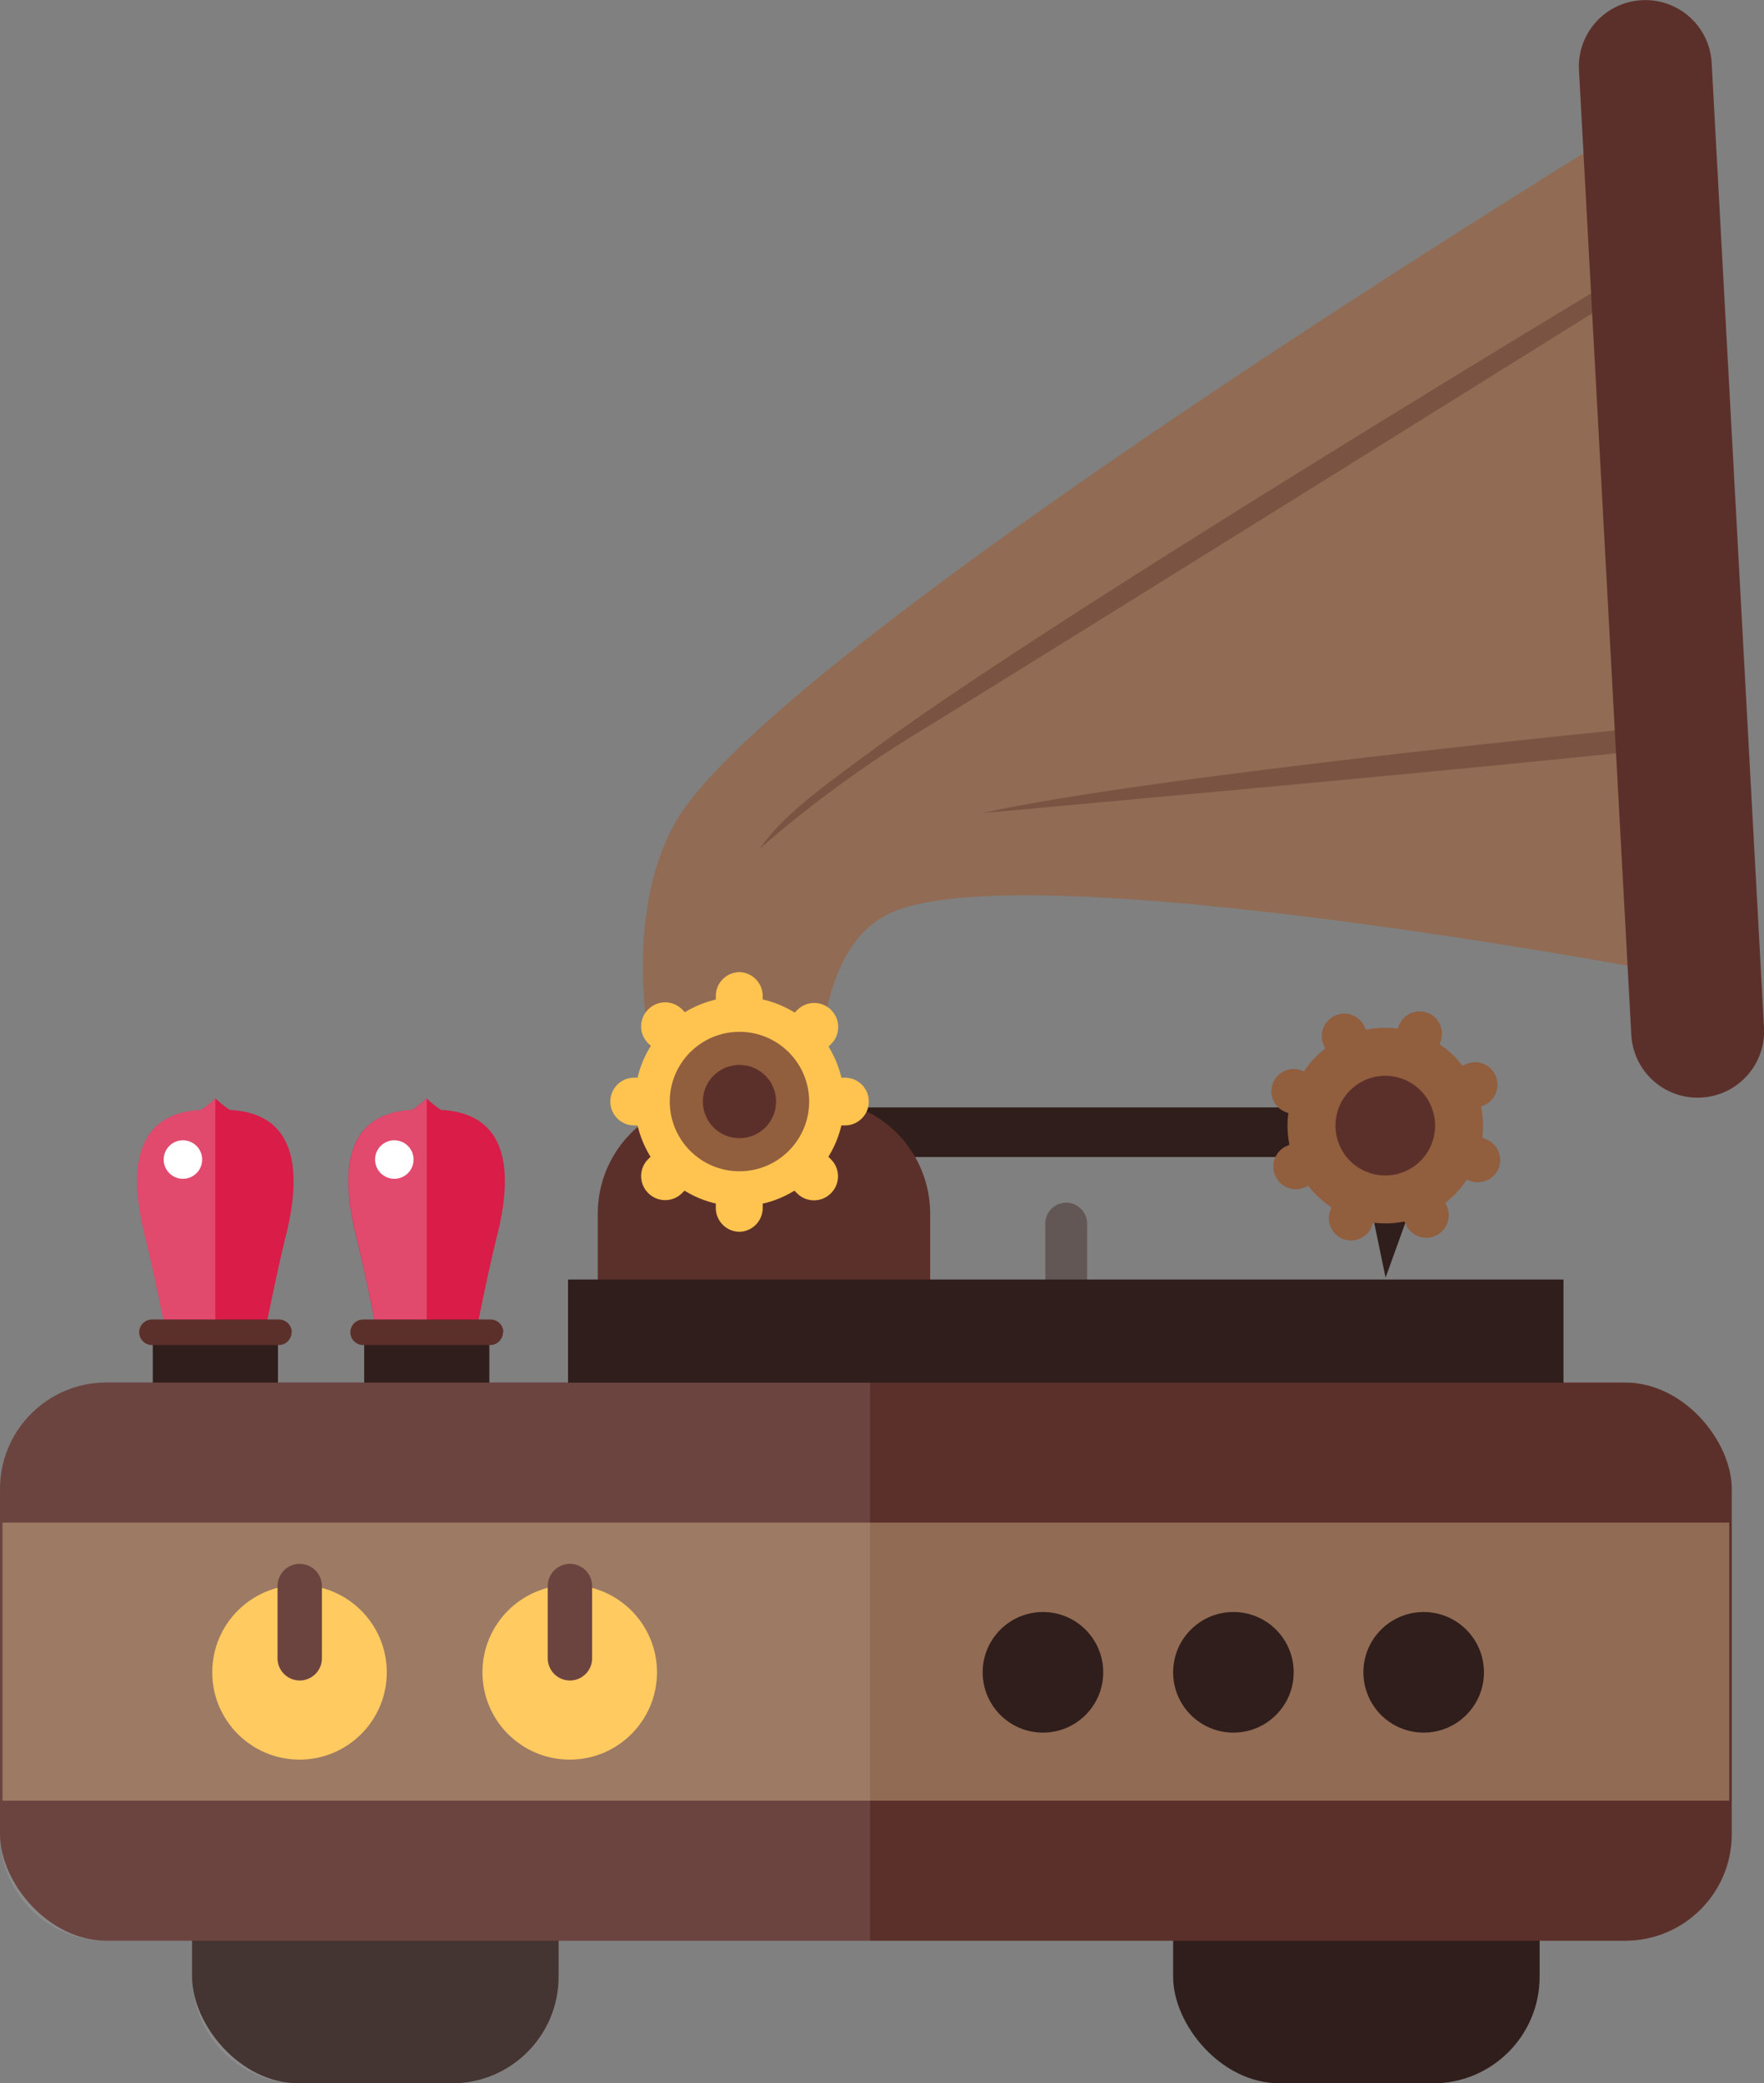 <svg id="Layer_1" data-name="Layer 1" xmlns="http://www.w3.org/2000/svg" viewBox="0 0 84.28 99.5"><rect x="0" y="0" width="84.28" height="99.5" fill="#808080" stroke="none"/><defs><style>.cls-1{fill:#301e1c;}.cls-2{fill:#916b53;}.cls-3,.cls-4{fill:#5c302a;}.cls-4{opacity:0.4;}.cls-5{fill:#915e3e;}.cls-6{fill:#d91c48;}.cls-11,.cls-7,.cls-8{fill:#fff;}.cls-7{opacity:0.2;}.cls-9{fill:#ffc44f;}.cls-10{fill:#635755;}.cls-11{opacity:0.1;}</style></defs><title>icon-fono</title><polygon class="cls-1" points="67.26 58.08 66.2 61.02 65.54 57.84 67.26 58.08"/><rect class="cls-1" x="39.35" y="52.89" width="26.61" height="2.37"/><path class="cls-2" d="M43.6,63.1s-7.41-15.24-2.82-23.57,45-33,45-33l1.84,40s-30.43-5.76-36.61-2.71-1.82,19.41-1.82,19.41Z" transform="translate(-8.56 -0.17)"/><path class="cls-3" d="M53,62.3V58.13a5.44,5.44,0,0,0-5.44-5.44h-5a5.44,5.44,0,0,0-5.44,5.44V62.3H53Z" transform="translate(-8.56 -0.17)"/><path class="cls-4" d="M86.54,13S59.07,29.49,50.43,35.86C47.52,38,46,39.11,44.85,40.71a56.42,56.42,0,0,1,7.43-5.47C56.23,32.85,86.45,14,86.45,14Z" transform="translate(-8.56 -0.17)"/><path class="cls-4" d="M87.67,34.86S63.48,37.21,55.52,39c0,0,24-2.16,31.62-3Z" transform="translate(-8.56 -0.17)"/><path class="cls-3" d="M92.84,49.25a3.17,3.17,0,0,1-3,3.34h0a3.17,3.17,0,0,1-3.34-3L84,3.52a3.17,3.17,0,0,1,3-3.34h0a3.17,3.17,0,0,1,3.34,3Z" transform="translate(-8.56 -0.17)"/><circle class="cls-5" cx="74.75" cy="53.93" r="4.67" transform="translate(-10.4 105.05) rotate(-69.62)"/><path class="cls-5" d="M74.11,58.72a1.07,1.07,0,0,1-1.37.63h0A1.07,1.07,0,0,1,72.11,58l3.28-8.83a1.07,1.07,0,0,1,1.37-.63h0a1.07,1.07,0,0,1,.63,1.37Z" transform="translate(-8.56 -0.17)"/><path class="cls-5" d="M79.54,54.57a1.07,1.07,0,0,1,.63,1.37h0a1.07,1.07,0,0,1-1.37.63L70,53.29a1.07,1.07,0,0,1-.63-1.37h0a1.07,1.07,0,0,1,1.37-.63Z" transform="translate(-8.56 -0.17)"/><path class="cls-5" d="M77.68,57.77a1.07,1.07,0,0,1-.53,1.42h0a1.07,1.07,0,0,1-1.42-.53l-3.92-8.56a1.07,1.07,0,0,1,.53-1.42h0a1.07,1.07,0,0,1,1.42.53Z" transform="translate(-8.56 -0.17)"/><path class="cls-5" d="M78.59,51a1.07,1.07,0,0,1,1.42.53h0a1.07,1.07,0,0,1-.53,1.42l-8.56,3.92a1.07,1.07,0,0,1-1.42-.53h0A1.07,1.07,0,0,1,70,54.92Z" transform="translate(-8.56 -0.17)"/><circle class="cls-3" cx="74.75" cy="53.93" r="2.38" transform="translate(-10.4 105.05) rotate(-69.62)"/><path class="cls-6" d="M19.54,53.18a5.25,5.25,0,0,1-.69-0.55,5.25,5.25,0,0,1-.69.55c-2.93.15-3.56,2.47-2.68,6,0.48,1.94,1.11,5.14,1.11,5.14h4.52s0.63-3.21,1.11-5.14C23.1,55.65,22.46,53.33,19.54,53.18Z" transform="translate(-8.56 -0.17)"/><path class="cls-7" d="M18.85,52.63a5.25,5.25,0,0,1-.69.55c-2.93.15-3.56,2.47-2.68,6,0.48,1.94,1.11,5.14,1.11,5.14h2.26V52.63Z" transform="translate(-8.56 -0.17)"/><circle class="cls-8" cx="8.74" cy="55.38" r="0.92"/><rect class="cls-1" x="7.3" y="63.69" width="5.98" height="3.11"/><path class="cls-3" d="M22.49,63.8a0.61,0.61,0,0,1-.61.61H15.82a0.61,0.61,0,0,1-.61-0.61h0a0.61,0.61,0,0,1,.61-0.61h6.07a0.61,0.61,0,0,1,.61.61h0Z" transform="translate(-8.56 -0.17)"/><path class="cls-6" d="M29.63,53.18a5.25,5.25,0,0,1-.69-0.55,5.25,5.25,0,0,1-.69.55c-2.93.15-3.56,2.47-2.68,6,0.48,1.94,1.11,5.14,1.11,5.14h4.52s0.63-3.21,1.11-5.14C33.2,55.65,32.56,53.33,29.63,53.18Z" transform="translate(-8.56 -0.17)"/><path class="cls-7" d="M28.95,52.63a5.25,5.25,0,0,1-.69.55c-2.93.15-3.56,2.47-2.68,6,0.48,1.94,1.11,5.14,1.11,5.14h2.26V52.63Z" transform="translate(-8.56 -0.17)"/><circle class="cls-8" cx="18.84" cy="55.38" r="0.92"/><rect class="cls-1" x="17.4" y="63.69" width="5.98" height="3.11"/><path class="cls-3" d="M32.59,63.8a0.61,0.61,0,0,1-.61.61H25.91a0.61,0.61,0,0,1-.61-0.61h0a0.61,0.61,0,0,1,.61-0.61H32a0.61,0.61,0,0,1,.61.61h0Z" transform="translate(-8.56 -0.17)"/><rect class="cls-1" x="9.18" y="85.88" width="17.51" height="13.62" rx="5.09" ry="5.09"/><rect class="cls-1" x="56.05" y="85.88" width="17.51" height="13.62" rx="5.09" ry="5.09"/><rect class="cls-3" y="66.03" width="82.74" height="26.66" rx="5.09" ry="5.09"/><rect class="cls-2" x="0.12" y="72.72" width="82.5" height="13.28"/><circle class="cls-9" cx="14.31" cy="79.87" r="4.17"/><path class="cls-3" d="M23.94,79.37a1.06,1.06,0,0,1-1.06,1.06h0a1.06,1.06,0,0,1-1.06-1.06V75.92a1.06,1.06,0,0,1,1.06-1.06h0a1.06,1.06,0,0,1,1.06,1.06v3.45Z" transform="translate(-8.56 -0.17)"/><circle class="cls-9" cx="27.22" cy="79.87" r="4.17"/><path class="cls-3" d="M36.85,79.37a1.06,1.06,0,0,1-1.06,1.06h0a1.06,1.06,0,0,1-1.06-1.06V75.92a1.06,1.06,0,0,1,1.06-1.06h0a1.06,1.06,0,0,1,1.06,1.06v3.45Z" transform="translate(-8.56 -0.17)"/><circle class="cls-1" cx="49.83" cy="79.87" r="2.88"/><circle class="cls-1" cx="58.93" cy="79.87" r="2.88"/><circle class="cls-1" cx="68.02" cy="79.87" r="2.88"/><path class="cls-10" d="M60.5,66.17V58.61a1,1,0,0,0-2,0v7.56h2Z" transform="translate(-8.56 -0.17)"/><rect class="cls-1" x="27.14" y="61.11" width="47.56" height="4.93"/><circle class="cls-9" cx="35.33" cy="52.61" r="5"/><path class="cls-9" d="M45,57.82A1.14,1.14,0,0,1,43.9,59h0a1.14,1.14,0,0,1-1.14-1.14V47.74A1.14,1.14,0,0,1,43.9,46.6h0A1.14,1.14,0,0,1,45,47.74V57.82Z" transform="translate(-8.56 -0.17)"/><path class="cls-9" d="M48.93,51.64a1.14,1.14,0,0,1,1.14,1.14h0a1.14,1.14,0,0,1-1.14,1.14H38.86a1.14,1.14,0,0,1-1.14-1.14h0a1.14,1.14,0,0,1,1.14-1.14H48.93Z" transform="translate(-8.56 -0.17)"/><path class="cls-9" d="M48.26,55.54a1.14,1.14,0,0,1,0,1.62h0a1.14,1.14,0,0,1-1.62,0L39.53,50a1.14,1.14,0,0,1,0-1.62h0a1.14,1.14,0,0,1,1.62,0Z" transform="translate(-8.56 -0.17)"/><path class="cls-9" d="M46.65,48.41a1.14,1.14,0,0,1,1.62,0h0a1.14,1.14,0,0,1,0,1.62l-7.12,7.12a1.14,1.14,0,0,1-1.62,0h0a1.14,1.14,0,0,1,0-1.62Z" transform="translate(-8.56 -0.17)"/><circle class="cls-5" cx="35.33" cy="52.61" r="3.33"/><circle class="cls-3" cx="35.33" cy="52.61" r="1.75"/><path class="cls-11" d="M8.56,71.29V87.78a5.09,5.09,0,0,0,5.09,5.09h4.1v1.72a5.09,5.09,0,0,0,5.09,5.09h7.33a5.09,5.09,0,0,0,5.09-5.09V92.86H50.13V66.21H13.65A5.09,5.09,0,0,0,8.56,71.29Z" transform="translate(-8.56 -0.17)"/></svg>